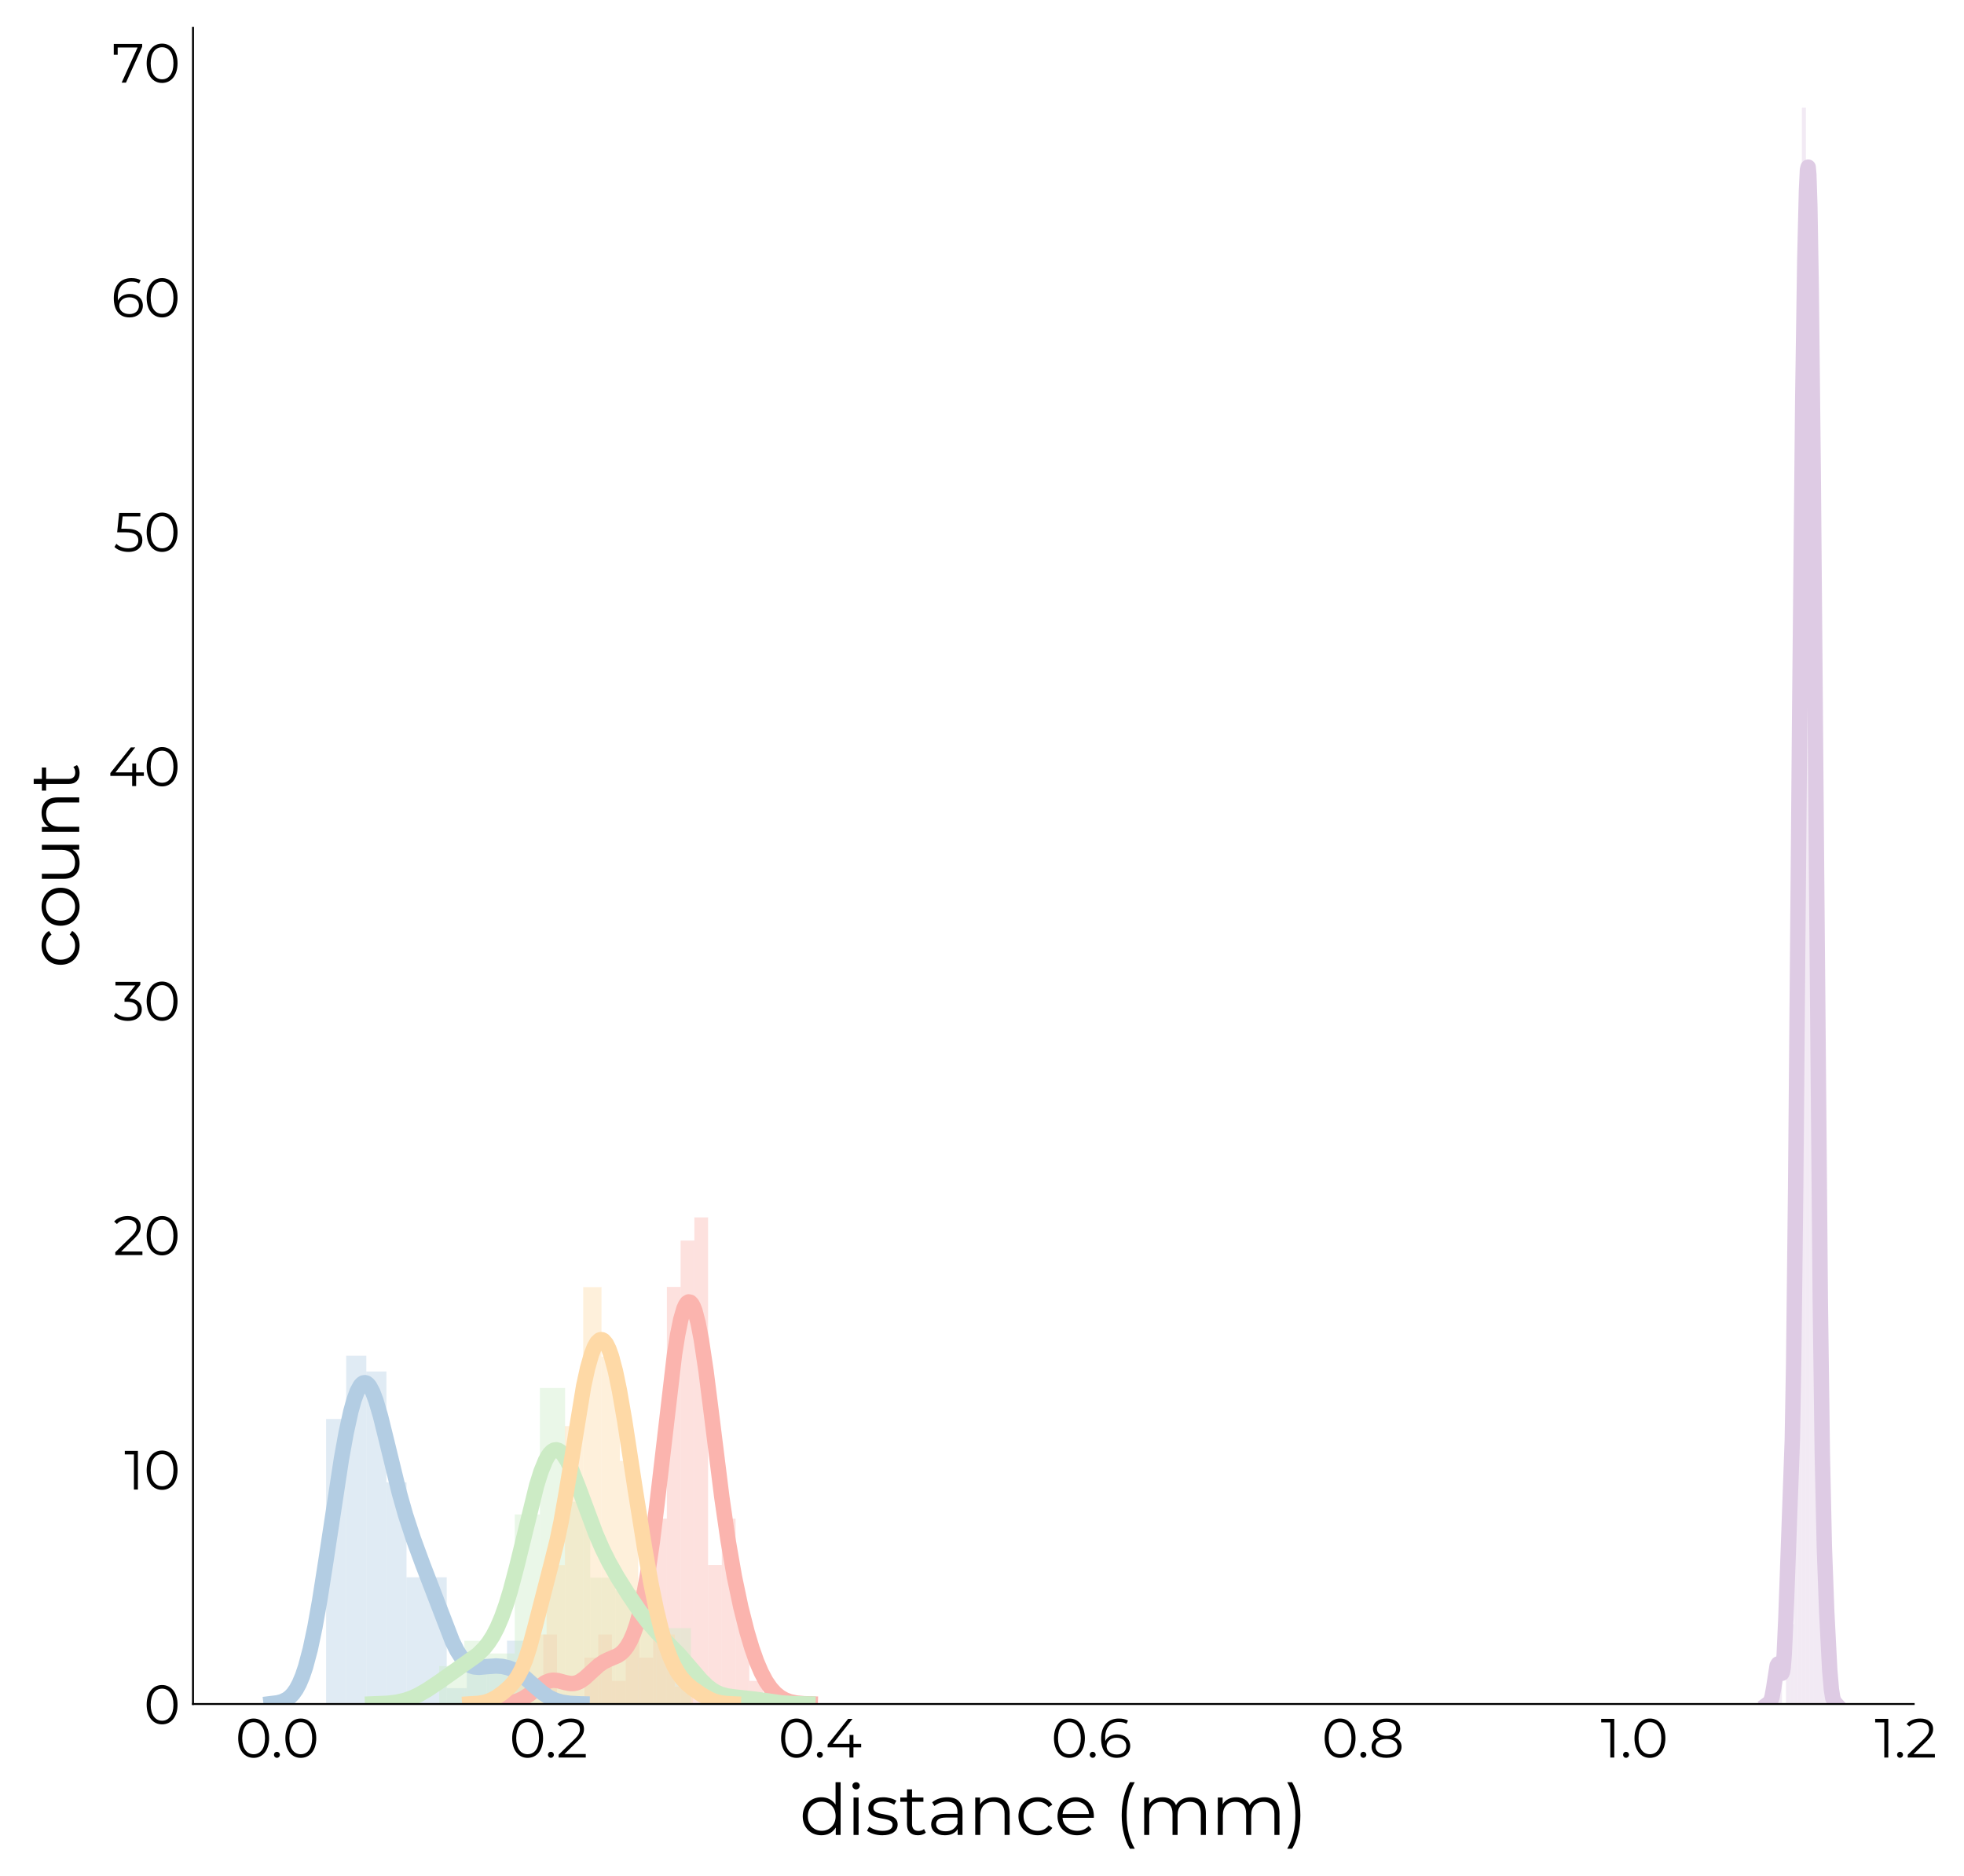 <?xml version="1.0" encoding="utf-8" standalone="no"?>
<!DOCTYPE svg PUBLIC "-//W3C//DTD SVG 1.1//EN"
  "http://www.w3.org/Graphics/SVG/1.1/DTD/svg11.dtd">
<svg height="486.735pt" version="1.1" viewBox="0 0 509.527 486.735" width="509.527pt" xmlns="http://www.w3.org/2000/svg" xmlns:xlink="http://www.w3.org/1999/xlink">
 <defs>
  <style type="text/css">*{stroke-linecap:butt;stroke-linejoin:round;}</style>
 </defs>
 <g id="figure_1">
  <g id="patch_1">
   <path d="M 0 486.735 
L 509.527 486.735 
L 509.527 0 
L 0 0 
z
" style="fill:#ffffff;"/>
  </g>
  <g id="axes_1">
   <g id="patch_2">
    <path d="M 50.071 442.08 
L 496.471 442.08 
L 496.471 7.2 
L 50.071 7.2 
z
" style="fill:#ffffff;"/>
   </g>
   <g id="patch_3">
    <path clip-path="url(#pd7770f6b30)" d="M 140.945 442.08 
L 144.508 442.08 
L 144.508 424.045 
L 140.945 424.045 
z
" style="fill:#fbb4ae;opacity:0.4;"/>
   </g>
   <g id="patch_4">
    <path clip-path="url(#pd7770f6b30)" d="M 144.508 442.08 
L 148.071 442.08 
L 148.071 442.08 
L 144.508 442.08 
z
" style="fill:#fbb4ae;opacity:0.4;"/>
   </g>
   <g id="patch_5">
    <path clip-path="url(#pd7770f6b30)" d="M 148.071 442.08 
L 151.634 442.08 
L 151.634 442.08 
L 148.071 442.08 
z
" style="fill:#fbb4ae;opacity:0.4;"/>
   </g>
   <g id="patch_6">
    <path clip-path="url(#pd7770f6b30)" d="M 151.634 442.08 
L 155.197 442.08 
L 155.197 430.056 
L 151.634 430.056 
z
" style="fill:#fbb4ae;opacity:0.4;"/>
   </g>
   <g id="patch_7">
    <path clip-path="url(#pd7770f6b30)" d="M 155.197 442.08 
L 158.761 442.08 
L 158.761 424.045 
L 155.197 424.045 
z
" style="fill:#fbb4ae;opacity:0.4;"/>
   </g>
   <g id="patch_8">
    <path clip-path="url(#pd7770f6b30)" d="M 158.761 442.08 
L 162.324 442.08 
L 162.324 436.068 
L 158.761 436.068 
z
" style="fill:#fbb4ae;opacity:0.4;"/>
   </g>
   <g id="patch_9">
    <path clip-path="url(#pd7770f6b30)" d="M 162.324 442.08 
L 165.887 442.08 
L 165.887 424.045 
L 162.324 424.045 
z
" style="fill:#fbb4ae;opacity:0.4;"/>
   </g>
   <g id="patch_10">
    <path clip-path="url(#pd7770f6b30)" d="M 165.887 442.08 
L 169.45 442.08 
L 169.45 430.056 
L 165.887 430.056 
z
" style="fill:#fbb4ae;opacity:0.4;"/>
   </g>
   <g id="patch_11">
    <path clip-path="url(#pd7770f6b30)" d="M 169.45 442.08 
L 173.013 442.08 
L 173.013 393.986 
L 169.45 393.986 
z
" style="fill:#fbb4ae;opacity:0.4;"/>
   </g>
   <g id="patch_12">
    <path clip-path="url(#pd7770f6b30)" d="M 173.013 442.08 
L 176.576 442.08 
L 176.576 333.868 
L 173.013 333.868 
z
" style="fill:#fbb4ae;opacity:0.4;"/>
   </g>
   <g id="patch_13">
    <path clip-path="url(#pd7770f6b30)" d="M 176.576 442.08 
L 180.139 442.08 
L 180.139 321.845 
L 176.576 321.845 
z
" style="fill:#fbb4ae;opacity:0.4;"/>
   </g>
   <g id="patch_14">
    <path clip-path="url(#pd7770f6b30)" d="M 180.139 442.08 
L 183.702 442.08 
L 183.702 315.833 
L 180.139 315.833 
z
" style="fill:#fbb4ae;opacity:0.4;"/>
   </g>
   <g id="patch_15">
    <path clip-path="url(#pd7770f6b30)" d="M 183.702 442.08 
L 187.265 442.08 
L 187.265 406.009 
L 183.702 406.009 
z
" style="fill:#fbb4ae;opacity:0.4;"/>
   </g>
   <g id="patch_16">
    <path clip-path="url(#pd7770f6b30)" d="M 187.265 442.08 
L 190.828 442.08 
L 190.828 393.986 
L 187.265 393.986 
z
" style="fill:#fbb4ae;opacity:0.4;"/>
   </g>
   <g id="patch_17">
    <path clip-path="url(#pd7770f6b30)" d="M 190.828 442.08 
L 194.391 442.08 
L 194.391 418.033 
L 190.828 418.033 
z
" style="fill:#fbb4ae;opacity:0.4;"/>
   </g>
   <g id="patch_18">
    <path clip-path="url(#pd7770f6b30)" d="M 194.391 442.08 
L 197.955 442.08 
L 197.955 436.068 
L 194.391 436.068 
z
" style="fill:#fbb4ae;opacity:0.4;"/>
   </g>
   <g id="patch_19">
    <path clip-path="url(#pd7770f6b30)" d="M 84.604 442.08 
L 89.818 442.08 
L 89.818 368.14 
L 84.604 368.14 
z
" style="fill:#b3cde3;opacity:0.4;"/>
   </g>
   <g id="patch_20">
    <path clip-path="url(#pd7770f6b30)" d="M 89.818 442.08 
L 95.033 442.08 
L 95.033 351.709 
L 89.818 351.709 
z
" style="fill:#b3cde3;opacity:0.4;"/>
   </g>
   <g id="patch_21">
    <path clip-path="url(#pd7770f6b30)" d="M 95.033 442.08 
L 100.247 442.08 
L 100.247 355.817 
L 95.033 355.817 
z
" style="fill:#b3cde3;opacity:0.4;"/>
   </g>
   <g id="patch_22">
    <path clip-path="url(#pd7770f6b30)" d="M 100.247 442.08 
L 105.462 442.08 
L 105.462 384.571 
L 100.247 384.571 
z
" style="fill:#b3cde3;opacity:0.4;"/>
   </g>
   <g id="patch_23">
    <path clip-path="url(#pd7770f6b30)" d="M 105.462 442.08 
L 110.677 442.08 
L 110.677 409.218 
L 105.462 409.218 
z
" style="fill:#b3cde3;opacity:0.4;"/>
   </g>
   <g id="patch_24">
    <path clip-path="url(#pd7770f6b30)" d="M 110.677 442.08 
L 115.891 442.08 
L 115.891 409.218 
L 110.677 409.218 
z
" style="fill:#b3cde3;opacity:0.4;"/>
   </g>
   <g id="patch_25">
    <path clip-path="url(#pd7770f6b30)" d="M 115.891 442.08 
L 121.106 442.08 
L 121.106 437.972 
L 115.891 437.972 
z
" style="fill:#b3cde3;opacity:0.4;"/>
   </g>
   <g id="patch_26">
    <path clip-path="url(#pd7770f6b30)" d="M 121.106 442.08 
L 126.321 442.08 
L 126.321 433.864 
L 121.106 433.864 
z
" style="fill:#b3cde3;opacity:0.4;"/>
   </g>
   <g id="patch_27">
    <path clip-path="url(#pd7770f6b30)" d="M 126.321 442.08 
L 131.535 442.08 
L 131.535 433.864 
L 126.321 433.864 
z
" style="fill:#b3cde3;opacity:0.4;"/>
   </g>
   <g id="patch_28">
    <path clip-path="url(#pd7770f6b30)" d="M 131.535 442.08 
L 136.75 442.08 
L 136.75 425.649 
L 131.535 425.649 
z
" style="fill:#b3cde3;opacity:0.4;"/>
   </g>
   <g id="patch_29">
    <path clip-path="url(#pd7770f6b30)" d="M 113.94 442.08 
L 120.472 442.08 
L 120.472 432.242 
L 113.94 432.242 
z
" style="fill:#ccebc5;opacity:0.4;"/>
   </g>
   <g id="patch_30">
    <path clip-path="url(#pd7770f6b30)" d="M 120.472 442.08 
L 127.004 442.08 
L 127.004 425.683 
L 120.472 425.683 
z
" style="fill:#ccebc5;opacity:0.4;"/>
   </g>
   <g id="patch_31">
    <path clip-path="url(#pd7770f6b30)" d="M 127.004 442.08 
L 133.536 442.08 
L 133.536 428.962 
L 127.004 428.962 
z
" style="fill:#ccebc5;opacity:0.4;"/>
   </g>
   <g id="patch_32">
    <path clip-path="url(#pd7770f6b30)" d="M 133.536 442.08 
L 140.067 442.08 
L 140.067 392.889 
L 133.536 392.889 
z
" style="fill:#ccebc5;opacity:0.4;"/>
   </g>
   <g id="patch_33">
    <path clip-path="url(#pd7770f6b30)" d="M 140.067 442.08 
L 146.599 442.08 
L 146.599 360.095 
L 140.067 360.095 
z
" style="fill:#ccebc5;opacity:0.4;"/>
   </g>
   <g id="patch_34">
    <path clip-path="url(#pd7770f6b30)" d="M 146.599 442.08 
L 153.131 442.08 
L 153.131 389.61 
L 146.599 389.61 
z
" style="fill:#ccebc5;opacity:0.4;"/>
   </g>
   <g id="patch_35">
    <path clip-path="url(#pd7770f6b30)" d="M 153.131 442.08 
L 159.663 442.08 
L 159.663 409.286 
L 153.131 409.286 
z
" style="fill:#ccebc5;opacity:0.4;"/>
   </g>
   <g id="patch_36">
    <path clip-path="url(#pd7770f6b30)" d="M 159.663 442.08 
L 166.195 442.08 
L 166.195 412.566 
L 159.663 412.566 
z
" style="fill:#ccebc5;opacity:0.4;"/>
   </g>
   <g id="patch_37">
    <path clip-path="url(#pd7770f6b30)" d="M 166.195 442.08 
L 172.727 442.08 
L 172.727 422.404 
L 166.195 422.404 
z
" style="fill:#ccebc5;opacity:0.4;"/>
   </g>
   <g id="patch_38">
    <path clip-path="url(#pd7770f6b30)" d="M 172.727 442.08 
L 179.259 442.08 
L 179.259 422.404 
L 172.727 422.404 
z
" style="fill:#ccebc5;opacity:0.4;"/>
   </g>
   <g id="patch_39">
    <path clip-path="url(#pd7770f6b30)" d="M 179.259 442.08 
L 185.79 442.08 
L 185.79 442.08 
L 179.259 442.08 
z
" style="fill:#ccebc5;opacity:0.4;"/>
   </g>
   <g id="patch_40">
    <path clip-path="url(#pd7770f6b30)" d="M 185.79 442.08 
L 192.322 442.08 
L 192.322 438.801 
L 185.79 438.801 
z
" style="fill:#ccebc5;opacity:0.4;"/>
   </g>
   <g id="patch_41">
    <path clip-path="url(#pd7770f6b30)" d="M 461.271 442.08 
L 462.305 442.08 
L 462.305 421.371 
L 461.271 421.371 
z
" style="fill:#decbe4;opacity:0.4;"/>
   </g>
   <g id="patch_42">
    <path clip-path="url(#pd7770f6b30)" d="M 462.305 442.08 
L 463.34 442.08 
L 463.34 442.08 
L 462.305 442.08 
z
" style="fill:#decbe4;opacity:0.4;"/>
   </g>
   <g id="patch_43">
    <path clip-path="url(#pd7770f6b30)" d="M 463.34 442.08 
L 464.374 442.08 
L 464.374 379.954 
L 463.34 379.954 
z
" style="fill:#decbe4;opacity:0.4;"/>
   </g>
   <g id="patch_44">
    <path clip-path="url(#pd7770f6b30)" d="M 464.374 442.08 
L 465.408 442.08 
L 465.408 421.371 
L 464.374 421.371 
z
" style="fill:#decbe4;opacity:0.4;"/>
   </g>
   <g id="patch_45">
    <path clip-path="url(#pd7770f6b30)" d="M 465.408 442.08 
L 466.443 442.08 
L 466.443 338.537 
L 465.408 338.537 
z
" style="fill:#decbe4;opacity:0.4;"/>
   </g>
   <g id="patch_46">
    <path clip-path="url(#pd7770f6b30)" d="M 466.443 442.08 
L 467.477 442.08 
L 467.477 172.869 
L 466.443 172.869 
z
" style="fill:#decbe4;opacity:0.4;"/>
   </g>
   <g id="patch_47">
    <path clip-path="url(#pd7770f6b30)" d="M 467.477 442.08 
L 468.511 442.08 
L 468.511 27.909 
L 467.477 27.909 
z
" style="fill:#decbe4;opacity:0.4;"/>
   </g>
   <g id="patch_48">
    <path clip-path="url(#pd7770f6b30)" d="M 468.511 442.08 
L 469.546 442.08 
L 469.546 48.617 
L 468.511 48.617 
z
" style="fill:#decbe4;opacity:0.4;"/>
   </g>
   <g id="patch_49">
    <path clip-path="url(#pd7770f6b30)" d="M 469.546 442.08 
L 470.58 442.08 
L 470.58 48.617 
L 469.546 48.617 
z
" style="fill:#decbe4;opacity:0.4;"/>
   </g>
   <g id="patch_50">
    <path clip-path="url(#pd7770f6b30)" d="M 470.58 442.08 
L 471.615 442.08 
L 471.615 172.869 
L 470.58 172.869 
z
" style="fill:#decbe4;opacity:0.4;"/>
   </g>
   <g id="patch_51">
    <path clip-path="url(#pd7770f6b30)" d="M 471.615 442.08 
L 472.649 442.08 
L 472.649 359.246 
L 471.615 359.246 
z
" style="fill:#decbe4;opacity:0.4;"/>
   </g>
   <g id="patch_52">
    <path clip-path="url(#pd7770f6b30)" d="M 472.649 442.08 
L 473.683 442.08 
L 473.683 400.663 
L 472.649 400.663 
z
" style="fill:#decbe4;opacity:0.4;"/>
   </g>
   <g id="patch_53">
    <path clip-path="url(#pd7770f6b30)" d="M 132.287 442.08 
L 137.041 442.08 
L 137.041 433.067 
L 132.287 433.067 
z
" style="fill:#fed9a6;opacity:0.4;"/>
   </g>
   <g id="patch_54">
    <path clip-path="url(#pd7770f6b30)" d="M 137.041 442.08 
L 141.794 442.08 
L 141.794 424.055 
L 137.041 424.055 
z
" style="fill:#fed9a6;opacity:0.4;"/>
   </g>
   <g id="patch_55">
    <path clip-path="url(#pd7770f6b30)" d="M 141.794 442.08 
L 146.547 442.08 
L 146.547 406.03 
L 141.794 406.03 
z
" style="fill:#fed9a6;opacity:0.4;"/>
   </g>
   <g id="patch_56">
    <path clip-path="url(#pd7770f6b30)" d="M 146.547 442.08 
L 151.301 442.08 
L 151.301 369.979 
L 146.547 369.979 
z
" style="fill:#fed9a6;opacity:0.4;"/>
   </g>
   <g id="patch_57">
    <path clip-path="url(#pd7770f6b30)" d="M 151.301 442.08 
L 156.054 442.08 
L 156.054 333.929 
L 151.301 333.929 
z
" style="fill:#fed9a6;opacity:0.4;"/>
   </g>
   <g id="patch_58">
    <path clip-path="url(#pd7770f6b30)" d="M 156.054 442.08 
L 160.808 442.08 
L 160.808 351.954 
L 156.054 351.954 
z
" style="fill:#fed9a6;opacity:0.4;"/>
   </g>
   <g id="patch_59">
    <path clip-path="url(#pd7770f6b30)" d="M 160.808 442.08 
L 165.561 442.08 
L 165.561 378.992 
L 160.808 378.992 
z
" style="fill:#fed9a6;opacity:0.4;"/>
   </g>
   <g id="patch_60">
    <path clip-path="url(#pd7770f6b30)" d="M 165.561 442.08 
L 170.315 442.08 
L 170.315 410.536 
L 165.561 410.536 
z
" style="fill:#fed9a6;opacity:0.4;"/>
   </g>
   <g id="patch_61">
    <path clip-path="url(#pd7770f6b30)" d="M 170.315 442.08 
L 175.068 442.08 
L 175.068 424.055 
L 170.315 424.055 
z
" style="fill:#fed9a6;opacity:0.4;"/>
   </g>
   <g id="patch_62">
    <path clip-path="url(#pd7770f6b30)" d="M 175.068 442.08 
L 179.821 442.08 
L 179.821 437.574 
L 175.068 437.574 
z
" style="fill:#fed9a6;opacity:0.4;"/>
   </g>
   <g id="matplotlib.axis_1">
    <g id="xtick_1">
     <g id="line2d_1"/>
     <g id="text_1">
      <!-- 0.0 -->
      <g transform="translate(61.052 455.968)scale(0.14 -0.14)">
       <defs>
        <path d="M 2118 -38 
C 3155 -38 3910 813 3910 2240 
C 3910 3667 3155 4518 2118 4518 
C 1082 4518 333 3667 333 2240 
C 333 813 1082 -38 2118 -38 
z
M 2118 384 
C 1338 384 800 1043 800 2240 
C 800 3437 1338 4096 2118 4096 
C 2899 4096 3437 3437 3437 2240 
C 3437 1043 2899 384 2118 384 
z
" id="Montserrat-Regular-30" transform="scale(0.016)"/>
        <path d="M 678 -32 
C 864 -32 1024 122 1024 320 
C 1024 518 864 666 678 666 
C 493 666 339 518 339 320 
C 339 122 493 -32 678 -32 
z
" id="Montserrat-Regular-2e" transform="scale(0.016)"/>
       </defs>
       <use xlink:href="#Montserrat-Regular-30"/>
       <use x="66.2" xlink:href="#Montserrat-Regular-2e"/>
       <use x="87.4" xlink:href="#Montserrat-Regular-30"/>
      </g>
     </g>
    </g>
    <g id="xtick_2">
     <g id="line2d_2"/>
     <g id="text_2">
      <!-- 0.2 -->
      <g transform="translate(132.133 455.968)scale(0.14 -0.14)">
       <defs>
        <path d="M 928 410 
L 2451 1907 
C 3053 2496 3187 2880 3187 3309 
C 3187 4058 2611 4518 1702 4518 
C 1018 4518 461 4288 115 3878 
L 442 3597 
C 736 3936 1139 4096 1664 4096 
C 2349 4096 2714 3776 2714 3258 
C 2714 2950 2618 2650 2112 2150 
L 250 326 
L 250 0 
L 3392 0 
L 3392 410 
L 928 410 
z
" id="Montserrat-Regular-32" transform="scale(0.016)"/>
       </defs>
       <use xlink:href="#Montserrat-Regular-30"/>
       <use x="66.2" xlink:href="#Montserrat-Regular-2e"/>
       <use x="87.4" xlink:href="#Montserrat-Regular-32"/>
      </g>
     </g>
    </g>
    <g id="xtick_3">
     <g id="line2d_3"/>
     <g id="text_3">
      <!-- 0.4 -->
      <g transform="translate(201.905 455.968)scale(0.14 -0.14)">
       <defs>
        <path d="M 4141 1587 
L 3245 1587 
L 3245 2624 
L 2797 2624 
L 2797 1587 
L 851 1587 
L 3142 4480 
L 2630 4480 
L 256 1510 
L 256 1178 
L 2784 1178 
L 2784 0 
L 3245 0 
L 3245 1178 
L 4141 1178 
L 4141 1587 
z
" id="Montserrat-Regular-34" transform="scale(0.016)"/>
       </defs>
       <use xlink:href="#Montserrat-Regular-30"/>
       <use x="66.2" xlink:href="#Montserrat-Regular-2e"/>
       <use x="87.4" xlink:href="#Montserrat-Regular-34"/>
      </g>
     </g>
    </g>
    <g id="xtick_4">
     <g id="line2d_4"/>
     <g id="text_4">
      <!-- 0.6 -->
      <g transform="translate(272.691 455.968)scale(0.14 -0.14)">
       <defs>
        <path d="M 2189 2682 
C 1568 2682 1043 2406 819 1914 
C 806 2048 800 2176 800 2278 
C 800 3494 1421 4115 2387 4115 
C 2720 4115 3027 4058 3258 3904 
L 3443 4275 
C 3162 4448 2784 4518 2381 4518 
C 1165 4518 333 3725 333 2202 
C 333 787 979 -38 2170 -38 
C 3040 -38 3699 499 3699 1338 
C 3699 2157 3078 2682 2189 2682 
z
M 2150 352 
C 1376 352 966 819 966 1312 
C 966 1869 1434 2291 2118 2291 
C 2810 2291 3245 1914 3245 1325 
C 3245 730 2797 352 2150 352 
z
" id="Montserrat-Regular-36" transform="scale(0.016)"/>
       </defs>
       <use xlink:href="#Montserrat-Regular-30"/>
       <use x="66.2" xlink:href="#Montserrat-Regular-2e"/>
       <use x="87.4" xlink:href="#Montserrat-Regular-36"/>
      </g>
     </g>
    </g>
    <g id="xtick_5">
     <g id="line2d_5"/>
     <g id="text_5">
      <!-- 0.8 -->
      <g transform="translate(342.911 455.968)scale(0.14 -0.14)">
       <defs>
        <path d="M 2899 2349 
C 3360 2528 3616 2867 3616 3334 
C 3616 4064 2982 4518 2035 4518 
C 1088 4518 467 4064 467 3334 
C 467 2867 717 2528 1171 2349 
C 614 2163 307 1786 307 1248 
C 307 454 960 -38 2035 -38 
C 3104 -38 3776 454 3776 1248 
C 3776 1779 3462 2163 2899 2349 
z
M 928 3322 
C 928 3821 1357 4128 2035 4128 
C 2707 4128 3149 3821 3149 3315 
C 3149 2829 2733 2515 2035 2515 
C 1338 2515 928 2829 928 3322 
z
M 2035 352 
C 1242 352 774 698 774 1254 
C 774 1805 1242 2150 2035 2150 
C 2829 2150 3302 1805 3302 1254 
C 3302 698 2829 352 2035 352 
z
" id="Montserrat-Regular-38" transform="scale(0.016)"/>
       </defs>
       <use xlink:href="#Montserrat-Regular-30"/>
       <use x="66.2" xlink:href="#Montserrat-Regular-2e"/>
       <use x="87.4" xlink:href="#Montserrat-Regular-38"/>
      </g>
     </g>
    </g>
    <g id="xtick_6">
     <g id="line2d_6"/>
     <g id="text_6">
      <!-- 1.0 -->
      <g transform="translate(415.273 455.968)scale(0.14 -0.14)">
       <defs>
        <path d="M 58 4480 
L 58 4070 
L 1114 4070 
L 1114 0 
L 1574 0 
L 1574 4480 
L 58 4480 
z
" id="Montserrat-Regular-31" transform="scale(0.016)"/>
       </defs>
       <use xlink:href="#Montserrat-Regular-31"/>
       <use x="36.1" xlink:href="#Montserrat-Regular-2e"/>
       <use x="57.3" xlink:href="#Montserrat-Regular-30"/>
      </g>
     </g>
    </g>
    <g id="xtick_7">
     <g id="line2d_7"/>
     <g id="text_7">
      <!-- 1.2 -->
      <g transform="translate(486.354 455.968)scale(0.14 -0.14)">
       <use xlink:href="#Montserrat-Regular-31"/>
       <use x="36.1" xlink:href="#Montserrat-Regular-2e"/>
       <use x="57.3" xlink:href="#Montserrat-Regular-32"/>
      </g>
     </g>
    </g>
    <g id="text_8">
     <!-- distance (mm) -->
     <g transform="translate(207.408 476.042)scale(0.18 -0.18)">
      <defs>
       <path d="M 3251 4749 
L 3251 2726 
C 2970 3162 2509 3392 1971 3392 
C 1011 3392 294 2701 294 1683 
C 294 666 1011 -32 1971 -32 
C 2528 -32 2995 211 3270 666 
L 3270 0 
L 3706 0 
L 3706 4749 
L 3251 4749 
z
M 2010 371 
C 1293 371 755 896 755 1683 
C 755 2470 1293 2995 2010 2995 
C 2720 2995 3258 2470 3258 1683 
C 3258 896 2720 371 2010 371 
z
" id="Montserrat-Regular-64" transform="scale(0.016)"/>
       <path d="M 864 4102 
C 1056 4102 1197 4250 1197 4435 
C 1197 4608 1050 4749 864 4749 
C 678 4749 531 4602 531 4429 
C 531 4250 678 4102 864 4102 
z
M 634 0 
L 1088 0 
L 1088 3366 
L 634 3366 
L 634 0 
z
" id="Montserrat-Regular-69" transform="scale(0.016)"/>
       <path d="M 1536 -32 
C 2413 -32 2925 346 2925 928 
C 2925 2221 742 1536 742 2445 
C 742 2765 1011 3002 1619 3002 
C 1965 3002 2317 2918 2611 2714 
L 2810 3078 
C 2528 3270 2054 3392 1619 3392 
C 762 3392 288 2982 288 2432 
C 288 1101 2470 1792 2470 915 
C 2470 582 2208 365 1568 365 
C 1094 365 640 531 371 742 
L 166 384 
C 442 147 979 -32 1536 -32 
z
" id="Montserrat-Regular-73" transform="scale(0.016)"/>
       <path d="M 2246 531 
C 2118 416 1933 358 1747 358 
C 1370 358 1165 576 1165 973 
L 1165 2982 
L 2189 2982 
L 2189 3366 
L 1165 3366 
L 1165 4102 
L 710 4102 
L 710 3366 
L 109 3366 
L 109 2982 
L 710 2982 
L 710 947 
C 710 326 1062 -32 1696 -32 
C 1958 -32 2227 45 2406 205 
L 2246 531 
z
" id="Montserrat-Regular-74" transform="scale(0.016)"/>
       <path d="M 1811 3392 
C 1280 3392 781 3226 442 2938 
L 646 2598 
C 922 2842 1331 2995 1766 2995 
C 2394 2995 2720 2682 2720 2106 
L 2720 1901 
L 1651 1901 
C 685 1901 352 1466 352 947 
C 352 365 819 -32 1581 -32 
C 2138 -32 2534 179 2739 525 
L 2739 0 
L 3174 0 
L 3174 2086 
C 3174 2957 2682 3392 1811 3392 
z
M 1651 326 
C 1114 326 800 570 800 960 
C 800 1306 1011 1562 1664 1562 
L 2720 1562 
L 2720 1011 
C 2541 570 2163 326 1651 326 
z
" id="Montserrat-Regular-61" transform="scale(0.016)"/>
       <path d="M 2349 3392 
C 1766 3392 1312 3155 1069 2746 
L 1069 3366 
L 634 3366 
L 634 0 
L 1088 0 
L 1088 1766 
C 1088 2534 1542 2982 2266 2982 
C 2906 2982 3277 2618 3277 1907 
L 3277 0 
L 3731 0 
L 3731 1952 
C 3731 2918 3168 3392 2349 3392 
z
" id="Montserrat-Regular-6e" transform="scale(0.016)"/>
       <path d="M 2029 -32 
C 2598 -32 3078 198 3347 634 
L 3008 864 
C 2778 525 2419 371 2029 371 
C 1293 371 755 890 755 1683 
C 755 2470 1293 2995 2029 2995 
C 2419 2995 2778 2835 3008 2496 
L 3347 2726 
C 3078 3168 2598 3392 2029 3392 
C 1024 3392 294 2688 294 1683 
C 294 678 1024 -32 2029 -32 
z
" id="Montserrat-Regular-63" transform="scale(0.016)"/>
       <path d="M 3571 1683 
C 3571 2694 2886 3392 1939 3392 
C 992 3392 294 2682 294 1683 
C 294 685 1011 -32 2061 -32 
C 2592 -32 3059 160 3360 518 
L 3104 813 
C 2848 518 2483 371 2074 371 
C 1338 371 800 838 749 1542 
L 3565 1542 
C 3565 1594 3571 1645 3571 1683 
z
M 1939 3002 
C 2598 3002 3078 2541 3136 1882 
L 749 1882 
C 806 2541 1286 3002 1939 3002 
z
" id="Montserrat-Regular-65" transform="scale(0.016)"/>
       <path id="Montserrat-Regular-20" transform="scale(0.016)"/>
       <path d="M 1408 -1242 
L 1843 -1242 
C 1338 -365 1114 614 1114 1754 
C 1114 2893 1338 3872 1843 4749 
L 1408 4749 
C 934 3987 666 2931 666 1754 
C 666 576 934 -467 1408 -1242 
z
" id="Montserrat-Regular-28" transform="scale(0.016)"/>
       <path d="M 4832 3392 
C 4224 3392 3744 3117 3501 2682 
C 3296 3155 2861 3392 2304 3392 
C 1741 3392 1306 3155 1069 2752 
L 1069 3366 
L 634 3366 
L 634 0 
L 1088 0 
L 1088 1766 
C 1088 2534 1530 2982 2214 2982 
C 2829 2982 3187 2618 3187 1907 
L 3187 0 
L 3642 0 
L 3642 1766 
C 3642 2534 4077 2982 4768 2982 
C 5376 2982 5734 2618 5734 1907 
L 5734 0 
L 6189 0 
L 6189 1952 
C 6189 2918 5651 3392 4832 3392 
z
" id="Montserrat-Regular-6d" transform="scale(0.016)"/>
       <path d="M 691 -1242 
C 1171 -467 1440 576 1440 1754 
C 1440 2931 1171 3987 691 4749 
L 256 4749 
C 768 3872 992 2893 992 1754 
C 992 614 768 -365 256 -1242 
L 691 -1242 
z
" id="Montserrat-Regular-29" transform="scale(0.016)"/>
      </defs>
      <use xlink:href="#Montserrat-Regular-64"/>
      <use x="67.8" xlink:href="#Montserrat-Regular-69"/>
      <use x="94.7" xlink:href="#Montserrat-Regular-73"/>
      <use x="143.6" xlink:href="#Montserrat-Regular-74"/>
      <use x="184.2" xlink:href="#Montserrat-Regular-61"/>
      <use x="243.2" xlink:href="#Montserrat-Regular-6e"/>
      <use x="310.9" xlink:href="#Montserrat-Regular-63"/>
      <use x="367.2" xlink:href="#Montserrat-Regular-65"/>
      <use x="427.6" xlink:href="#Montserrat-Regular-20"/>
      <use x="453.8" xlink:href="#Montserrat-Regular-28"/>
      <use x="486.7" xlink:href="#Montserrat-Regular-6d"/>
      <use x="592.8" xlink:href="#Montserrat-Regular-6d"/>
      <use x="698.9" xlink:href="#Montserrat-Regular-29"/>
     </g>
    </g>
   </g>
   <g id="matplotlib.axis_2">
    <g id="ytick_1">
     <g id="line2d_8"/>
     <g id="text_9">
      <!-- 0 -->
      <g transform="translate(37.303 447.274)scale(0.14 -0.14)">
       <use xlink:href="#Montserrat-Regular-30"/>
      </g>
     </g>
    </g>
    <g id="ytick_2">
     <g id="line2d_9"/>
     <g id="text_10">
      <!-- 10 -->
      <g transform="translate(32.25 386.44)scale(0.14 -0.14)">
       <use xlink:href="#Montserrat-Regular-31"/>
       <use x="36.1" xlink:href="#Montserrat-Regular-30"/>
      </g>
     </g>
    </g>
    <g id="ytick_3">
     <g id="line2d_10"/>
     <g id="text_11">
      <!-- 20 -->
      <g transform="translate(29.351 325.606)scale(0.14 -0.14)">
       <use xlink:href="#Montserrat-Regular-32"/>
       <use x="56.8" xlink:href="#Montserrat-Regular-30"/>
      </g>
     </g>
    </g>
    <g id="ytick_4">
     <g id="line2d_11"/>
     <g id="text_12">
      <!-- 30 -->
      <g transform="translate(29.406 264.772)scale(0.14 -0.14)">
       <defs>
        <path d="M 1856 2560 
L 3123 4154 
L 3123 4480 
L 243 4480 
L 243 4070 
L 2534 4070 
L 1293 2515 
L 1293 2176 
L 1613 2176 
C 2445 2176 2822 1824 2822 1286 
C 2822 730 2413 384 1670 384 
C 1088 384 570 602 282 902 
L 58 538 
C 403 186 1024 -38 1670 -38 
C 2752 -38 3296 538 3296 1286 
C 3296 2003 2816 2509 1856 2560 
z
" id="Montserrat-Regular-33" transform="scale(0.016)"/>
       </defs>
       <use xlink:href="#Montserrat-Regular-33"/>
       <use x="56.4" xlink:href="#Montserrat-Regular-30"/>
      </g>
     </g>
    </g>
    <g id="ytick_5">
     <g id="line2d_12"/>
     <g id="text_13">
      <!-- 40 -->
      <g transform="translate(28.05 203.938)scale(0.14 -0.14)">
       <use xlink:href="#Montserrat-Regular-34"/>
       <use x="66.1" xlink:href="#Montserrat-Regular-30"/>
      </g>
     </g>
    </g>
    <g id="ytick_6">
     <g id="line2d_13"/>
     <g id="text_14">
      <!-- 50 -->
      <g transform="translate(29.38 143.104)scale(0.14 -0.14)">
       <defs>
        <path d="M 1510 2643 
L 934 2643 
L 1088 4070 
L 3136 4070 
L 3136 4480 
L 685 4480 
L 454 2234 
L 1408 2234 
C 2547 2234 2906 1875 2906 1299 
C 2906 755 2502 384 1741 384 
C 1165 384 653 602 365 902 
L 141 538 
C 486 186 1101 -38 1747 -38 
C 2842 -38 3373 557 3373 1318 
C 3373 2112 2861 2643 1510 2643 
z
" id="Montserrat-Regular-35" transform="scale(0.016)"/>
       </defs>
       <use xlink:href="#Montserrat-Regular-35"/>
       <use x="56.6" xlink:href="#Montserrat-Regular-30"/>
      </g>
     </g>
    </g>
    <g id="ytick_7">
     <g id="line2d_14"/>
     <g id="text_15">
      <!-- 60 -->
      <g transform="translate(28.776 82.27)scale(0.14 -0.14)">
       <use xlink:href="#Montserrat-Regular-36"/>
       <use x="60.9" xlink:href="#Montserrat-Regular-30"/>
      </g>
     </g>
    </g>
    <g id="ytick_8">
     <g id="line2d_15"/>
     <g id="text_16">
      <!-- 70 -->
      <g transform="translate(29.056 21.436)scale(0.14 -0.14)">
       <defs>
        <path d="M 205 4480 
L 205 3232 
L 659 3232 
L 659 4070 
L 2963 4070 
L 1120 0 
L 1619 0 
L 3494 4154 
L 3494 4480 
L 205 4480 
z
" id="Montserrat-Regular-37" transform="scale(0.016)"/>
       </defs>
       <use xlink:href="#Montserrat-Regular-37"/>
       <use x="58.9" xlink:href="#Montserrat-Regular-30"/>
      </g>
     </g>
    </g>
    <g id="text_17">
     <!-- count -->
     <g transform="translate(20.557 251.153)rotate(-90)scale(0.18 -0.18)">
      <defs>
       <path d="M 2010 -32 
C 2995 -32 3718 685 3718 1683 
C 3718 2682 2995 3392 2010 3392 
C 1024 3392 294 2682 294 1683 
C 294 685 1024 -32 2010 -32 
z
M 2010 371 
C 1293 371 755 896 755 1683 
C 755 2470 1293 2995 2010 2995 
C 2726 2995 3258 2470 3258 1683 
C 3258 896 2726 371 2010 371 
z
" id="Montserrat-Regular-6f" transform="scale(0.016)"/>
       <path d="M 3213 3366 
L 3213 1600 
C 3213 832 2771 378 2067 378 
C 1427 378 1056 742 1056 1459 
L 1056 3366 
L 602 3366 
L 602 1414 
C 602 448 1165 -32 2022 -32 
C 2560 -32 2995 205 3232 614 
L 3232 0 
L 3667 0 
L 3667 3366 
L 3213 3366 
z
" id="Montserrat-Regular-75" transform="scale(0.016)"/>
      </defs>
      <use xlink:href="#Montserrat-Regular-63"/>
      <use x="56.3" xlink:href="#Montserrat-Regular-6f"/>
      <use x="119" xlink:href="#Montserrat-Regular-75"/>
      <use x="186.3" xlink:href="#Montserrat-Regular-6e"/>
      <use x="254" xlink:href="#Montserrat-Regular-74"/>
     </g>
    </g>
   </g>
   <g id="line2d_16">
    <path clip-path="url(#pd7770f6b30)" d="M 128.718 442.053 
L 131.584 441.891 
L 133.221 441.609 
L 134.45 441.23 
L 135.678 440.663 
L 137.315 439.6 
L 141.409 436.521 
L 142.637 436.029 
L 143.455 435.904 
L 144.684 435.997 
L 146.73 436.542 
L 147.958 436.77 
L 148.777 436.763 
L 149.596 436.588 
L 150.415 436.233 
L 151.643 435.394 
L 153.28 433.904 
L 155.327 432.04 
L 156.555 431.187 
L 157.783 430.576 
L 160.239 429.532 
L 161.058 428.984 
L 161.877 428.21 
L 162.695 427.141 
L 163.514 425.712 
L 164.333 423.86 
L 165.152 421.514 
L 165.97 418.601 
L 166.789 415.041 
L 168.017 408.344 
L 169.245 399.944 
L 170.473 390.014 
L 174.976 351.47 
L 175.795 346.339 
L 176.614 342.314 
L 177.432 339.511 
L 177.842 338.594 
L 178.251 338.008 
L 178.66 337.758 
L 179.07 337.844 
L 179.479 338.267 
L 179.888 339.022 
L 180.298 340.105 
L 181.117 343.212 
L 181.935 347.474 
L 183.163 355.647 
L 184.801 368.613 
L 187.257 388.36 
L 188.894 399.673 
L 190.532 409.072 
L 192.169 416.853 
L 193.807 423.353 
L 195.035 427.482 
L 196.263 430.985 
L 197.491 433.873 
L 198.719 436.182 
L 199.947 437.973 
L 201.175 439.322 
L 202.403 440.307 
L 203.631 440.997 
L 204.859 441.457 
L 206.497 441.811 
L 208.544 442.002 
L 210.181 442.055 
L 210.181 442.055 
" style="fill:none;stroke:#fbb4ae;stroke-linecap:square;stroke-width:4;"/>
   </g>
   <g id="line2d_17">
    <path clip-path="url(#pd7770f6b30)" d="M 70.362 441.973 
L 71.983 441.775 
L 73.198 441.456 
L 74.414 440.872 
L 75.224 440.265 
L 76.035 439.418 
L 76.845 438.273 
L 77.655 436.766 
L 78.466 434.836 
L 79.276 432.433 
L 80.491 427.866 
L 81.707 422.126 
L 82.922 415.317 
L 84.543 404.999 
L 88.595 378.382 
L 89.81 371.692 
L 91.026 366.158 
L 91.836 363.236 
L 92.647 361.002 
L 93.457 359.506 
L 93.862 359.046 
L 94.267 358.78 
L 94.672 358.71 
L 95.078 358.832 
L 95.483 359.145 
L 95.888 359.643 
L 96.698 361.159 
L 97.509 363.299 
L 98.724 367.436 
L 100.345 374.001 
L 103.586 387.287 
L 105.207 392.998 
L 107.233 399.202 
L 109.664 405.828 
L 117.362 425.83 
L 118.577 428.263 
L 119.793 430.153 
L 120.603 431.087 
L 121.414 431.765 
L 122.224 432.211 
L 123.034 432.46 
L 124.25 432.563 
L 126.276 432.381 
L 128.707 432.211 
L 130.327 432.33 
L 131.948 432.709 
L 133.164 433.196 
L 134.379 433.874 
L 136 435.062 
L 138.431 437.222 
L 140.862 439.294 
L 142.483 440.365 
L 144.103 441.122 
L 145.724 441.595 
L 147.75 441.901 
L 150.586 442.046 
L 150.991 442.054 
L 150.991 442.054 
" style="fill:none;stroke:#b3cde3;stroke-linecap:square;stroke-width:4;"/>
   </g>
   <g id="line2d_18">
    <path clip-path="url(#pd7770f6b30)" d="M 96.667 442.051 
L 100.64 441.887 
L 102.91 441.612 
L 105.18 441.092 
L 106.882 440.494 
L 108.584 439.707 
L 110.854 438.397 
L 114.259 436.105 
L 123.906 429.275 
L 125.609 427.594 
L 126.744 426.169 
L 127.879 424.406 
L 129.013 422.225 
L 130.148 419.558 
L 131.283 416.367 
L 132.418 412.649 
L 134.121 406.203 
L 139.228 385.357 
L 140.363 381.756 
L 141.498 378.96 
L 142.065 377.905 
L 142.633 377.092 
L 143.2 376.525 
L 143.768 376.205 
L 144.335 376.129 
L 144.903 376.289 
L 145.47 376.673 
L 146.038 377.268 
L 147.173 379.017 
L 148.308 381.376 
L 150.01 385.672 
L 154.55 397.873 
L 156.252 401.795 
L 157.955 405.229 
L 160.225 409.228 
L 163.062 413.729 
L 165.899 417.921 
L 168.169 420.931 
L 170.439 423.511 
L 173.277 426.301 
L 176.114 429.16 
L 178.951 432.444 
L 181.789 435.758 
L 183.491 437.421 
L 184.626 438.308 
L 185.761 439 
L 186.896 439.508 
L 188.598 439.982 
L 190.868 440.286 
L 195.976 440.84 
L 202.785 441.795 
L 206.19 441.998 
L 209.595 442.064 
L 209.595 442.064 
" style="fill:none;stroke:#ccebc5;stroke-linecap:square;stroke-width:4;"/>
   </g>
   <g id="line2d_19">
    <path clip-path="url(#pd7770f6b30)" d="M 458.774 441.966 
L 459.124 441.712 
L 459.386 441.289 
L 459.736 440.205 
L 460.173 437.775 
L 461.048 432.127 
L 461.31 431.688 
L 461.485 431.886 
L 461.835 433.062 
L 462.185 434.078 
L 462.273 434.102 
L 462.448 433.692 
L 462.623 432.538 
L 462.885 429.213 
L 463.322 419.768 
L 464.984 373.648 
L 465.334 353.816 
L 465.859 307.782 
L 466.909 184.359 
L 467.696 103.395 
L 468.221 67.645 
L 468.658 49.417 
L 468.92 44.065 
L 469.095 43.367 
L 469.27 45.305 
L 469.533 53.547 
L 469.883 74.32 
L 470.407 122.266 
L 471.282 227.044 
L 472.244 337.22 
L 472.769 377.236 
L 473.294 401.291 
L 473.906 417.992 
L 474.693 433.284 
L 475.131 438.359 
L 475.481 440.522 
L 475.83 441.529 
L 476.18 441.916 
L 476.18 441.916 
" style="fill:none;stroke:#decbe4;stroke-linecap:square;stroke-width:4;"/>
   </g>
   <g id="line2d_20">
    <path clip-path="url(#pd7770f6b30)" d="M 121.877 442.052 
L 124.281 441.902 
L 125.999 441.572 
L 127.373 441.077 
L 128.747 440.345 
L 130.464 439.134 
L 132.182 437.628 
L 133.212 436.503 
L 134.243 435.07 
L 135.273 433.171 
L 136.304 430.666 
L 137.334 427.505 
L 138.708 422.437 
L 143.173 405.148 
L 144.547 399.628 
L 145.578 394.729 
L 146.952 386.949 
L 151.417 359.603 
L 152.448 354.915 
L 153.478 351.289 
L 154.165 349.521 
L 154.852 348.303 
L 155.539 347.656 
L 155.883 347.549 
L 156.226 347.588 
L 156.57 347.771 
L 157.257 348.571 
L 157.943 349.938 
L 158.63 351.859 
L 159.661 355.728 
L 160.691 360.674 
L 162.065 368.6 
L 164.813 386.51 
L 167.218 401.519 
L 168.935 411.044 
L 170.309 417.704 
L 171.683 423.323 
L 172.714 426.803 
L 173.744 429.677 
L 174.775 432.006 
L 175.805 433.865 
L 176.836 435.333 
L 178.209 436.826 
L 179.583 437.974 
L 181.988 439.637 
L 184.049 440.816 
L 185.423 441.383 
L 186.797 441.746 
L 188.514 441.972 
L 190.232 442.053 
L 190.232 442.053 
" style="fill:none;stroke:#fed9a6;stroke-linecap:square;stroke-width:4;"/>
   </g>
   <g id="patch_63">
    <path d="M 50.071 442.08 
L 50.071 7.2 
" style="fill:none;stroke:#000000;stroke-linecap:square;stroke-linejoin:miter;stroke-width:0.5;"/>
   </g>
   <g id="patch_64">
    <path d="M 50.071 442.08 
L 496.471 442.08 
" style="fill:none;stroke:#000000;stroke-linecap:square;stroke-linejoin:miter;stroke-width:0.5;"/>
   </g>
  </g>
 </g>
 <defs>
  <clipPath id="pd7770f6b30">
   <rect height="434.88" width="446.4" x="50.071" y="7.2"/>
  </clipPath>
 </defs>
</svg>
